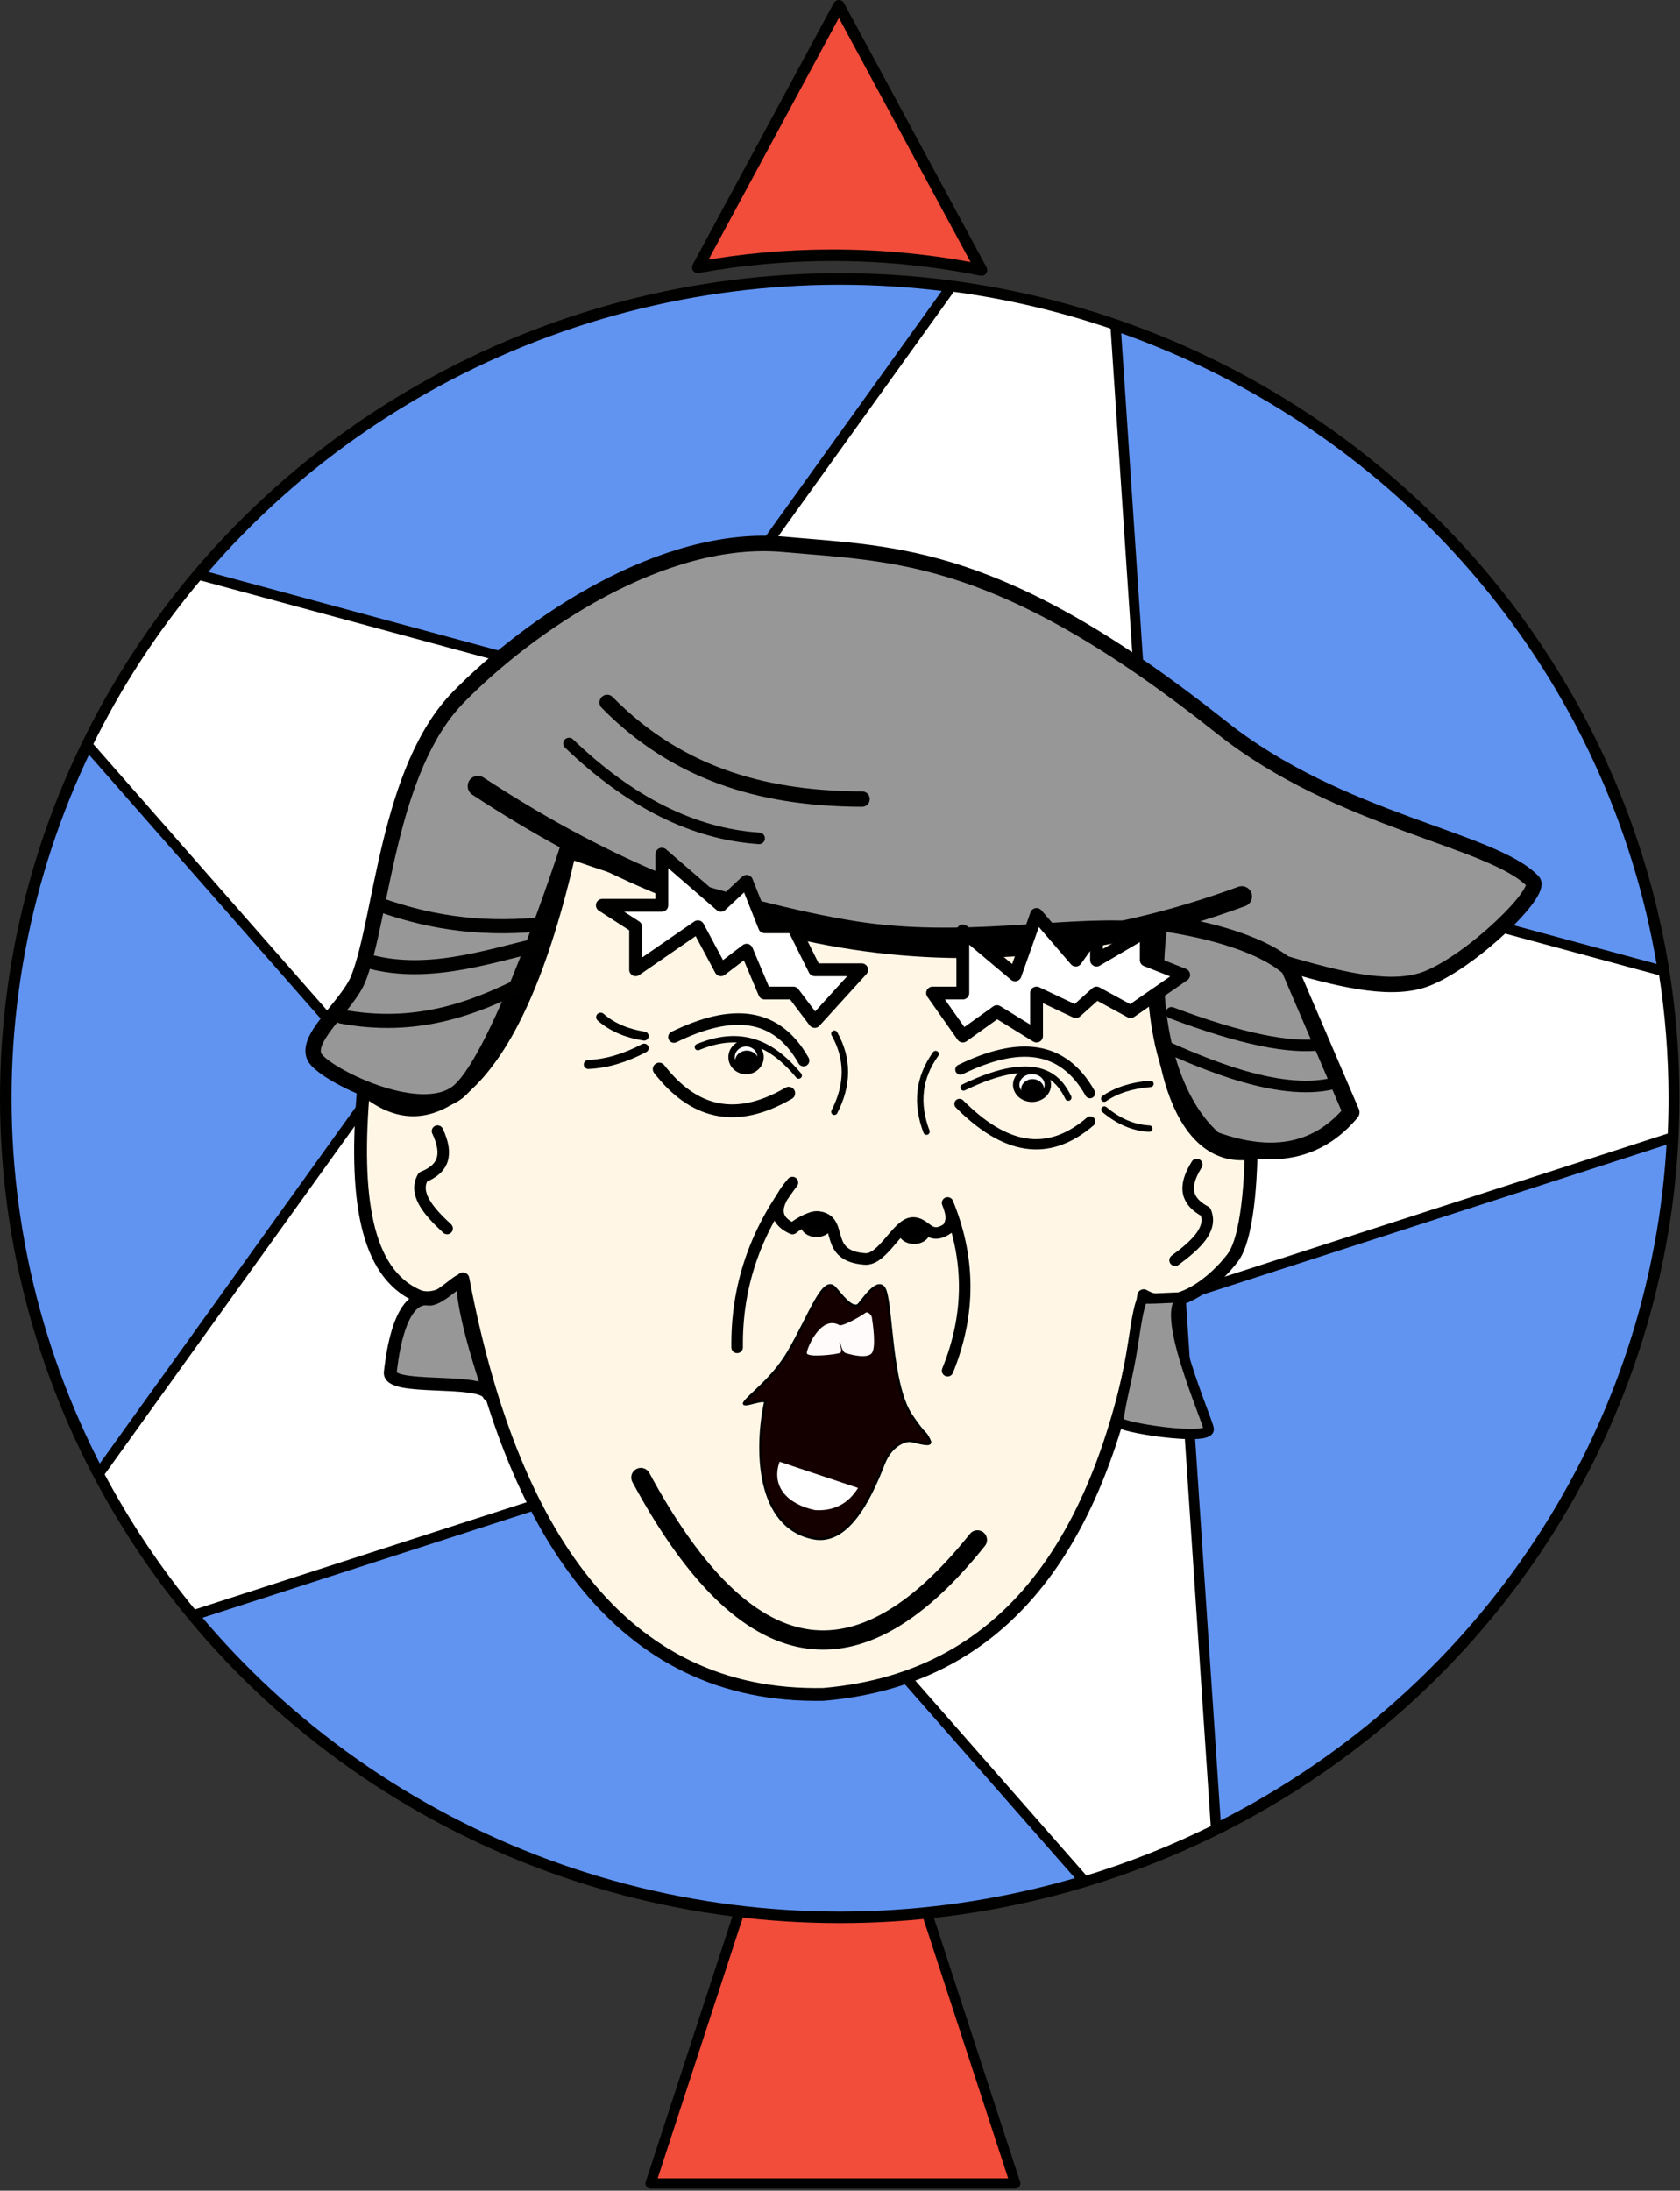 <?xml version="1.0" encoding="UTF-8" standalone="no"?><!DOCTYPE svg PUBLIC "-//W3C//DTD SVG 1.1//EN" "http://www.w3.org/Graphics/SVG/1.1/DTD/svg11.dtd"><svg width="100%" height="100%" viewBox="0 0 655 854" version="1.1" xmlns="http://www.w3.org/2000/svg" xmlns:xlink="http://www.w3.org/1999/xlink" xml:space="preserve" style="fill-rule:evenodd;clip-rule:evenodd;stroke-linecap:round;stroke-linejoin:round;stroke-miterlimit:1.5;"><rect x="0" y="0" width="655" height="854" fill="#333333" stroke="none"/><g><path d="M395.821,851.197l-142.172,0l35.543,-108.844l71.086,0l35.543,108.844Z" style="fill:#f24c3a;stroke:#000;stroke-width:4px;"/><ellipse cx="327.394" cy="428.098" rx="325.144" ry="319.338" style="fill:#6194f1;stroke:#010100;stroke-width:4.5px;"/><path d="M370.944,111.605c22.099,2.91 43.499,8.005 63.965,15.055l13.222,197.671l200.518,54.267c2.561,16.133 3.89,32.665 3.89,49.5c0,5.117 -0.123,10.207 -0.366,15.266l-191.933,62.007l13.893,207.723c-16.339,8.139 -33.47,14.961 -51.248,20.325l-147.695,-168.265l-199.868,64.57c-14.126,-17.01 -26.504,-35.474 -36.864,-55.127l110.257,-153.535l-114.711,-130.687c11.674,-23.922 26.292,-46.199 43.392,-66.376l178.202,48.227l115.346,-160.621Z" style="fill:#fff;stroke:#010100;stroke-width:4px;"/><path d="M382.644,105.273c-18.76,-3.785 -38.167,-5.771 -58.034,-5.771c-17.938,0 -35.5,1.619 -52.549,4.719l55.008,-101.971l55.575,103.023Z" style="fill:#f24c3a;stroke:#010100;stroke-width:4.5px;"/><path d="M141.721,424.386c-3.611,42.235 0.749,71.663 21.007,80.719c5.735,2.564 13.218,-1.422 17.759,-6.551c18.636,98.309 61.292,163.61 140.616,161.974c74.684,-6.427 111.458,-64.849 124.791,-155.423c12.567,7.267 27.784,-5.571 34.762,-14.835c6.979,-9.264 7.109,-40.75 7.109,-40.75c-26.52,4.023 -39.319,-33.868 -35.416,-86.515c-115.779,7.766 -159.034,-4.306 -229.961,-32.222c-10.549,46.764 -24.397,78.506 -41.901,93.603c-14.922,12.466 -27.363,9.467 -38.766,0Z" style="fill:#fff6e6;stroke:#000;stroke-width:5px;"/><path d="M123.438,413.235c6.5,7.351 41.332,23.982 55.329,12.243c16.274,-13.65 42.312,-94.138 42.312,-94.138c0,0 65.264,23.354 112.112,30.74c41.621,6.562 80.109,-1.86 109.246,0c39.384,2.515 88.251,29.811 114.172,19.292c17.733,-7.197 44.95,-33.711 41.047,-37.793c-15.853,-16.585 -75.164,-23.211 -121.411,-60.001c-86.273,-68.633 -126.725,-67.383 -170.585,-71.365c-47.28,-4.294 -99.243,31.306 -126.893,59.499c-27.649,28.193 -29.781,86.073 -39.003,109.66c-4.318,11.046 -22.827,24.512 -16.326,31.863Z" style="fill:#979797;stroke:#000;stroke-width:6px;"/><g><path d="M290.232,546.813c1.803,-2.9 10.964,-9.139 17.139,-19.671c8.304,-14.165 13.506,-29.924 18.009,-25.194c2.308,2.425 6.438,8.48 9.162,6.845c1.104,-0.661 7.001,-10.593 10.001,-6.845c3.298,4.119 2.202,37.106 10.713,49.778c6.058,9.021 5.032,5.45 7.192,9.97c1.133,2.373 -4.421,0.51 -7.192,0c-2.578,-0.474 -8.016,1.909 -10.713,8.865c-5.575,14.381 -14.22,31.685 -27.399,29.059c-22.215,-4.425 -22.613,-34.675 -18.811,-52.807c0.499,-2.383 -9.413,2.108 -8.101,0Z" style="fill:#150000;stroke:#000;stroke-width:1px;"/><path d="M303.952,569.84l30.59,10.215c-3.778,6.074 -9.294,9.058 -16.718,8.647c-10.829,-2.257 -17.287,-9.255 -13.872,-18.862Z" style="fill:#fff;"/><path d="M314.553,527.457c0,1.799 10.707,0.693 12.848,0c1.425,-0.461 -0.382,-4.155 0,-4.155c0.381,0 0.697,3.627 2.289,4.155c2.088,0.693 8.531,2.314 10.237,0c1.706,-2.313 0.406,-11.263 0,-13.881c-0.148,-0.953 -1.618,-2.43 -2.437,-1.828c-1.784,1.312 -8.077,4.965 -10.089,4.915c-7.339,-4.343 -12.848,8.995 -12.848,10.794Z" style="fill:#fffbfb;"/></g><path d="M452.099,359.592c-4.759,30.772 1.665,67.566 21.23,84.746c23.392,8.506 40.918,4.289 53.467,-10.723l-24.144,-56.274c-6.842,-6.332 -22.826,-13.789 -50.553,-17.749Z" style="fill:#979797;stroke:#000;stroke-width:6.5px;"/><path d="M272.098,408.181c19.126,-7.952 30.855,0.986 39.3,11.094" style="fill:none;stroke:#010100;stroke-width:2.5px;"/><path d="M375.67,423.912c30.197,-14.598 37.598,-2.574 40.839,3.962" style="fill:none;stroke:#010100;stroke-width:2.5px;"/><path d="M186.333,306.452c90.505,59.451 187.904,83.408 297.807,42.999" style="fill:none;stroke:#000;stroke-width:8px;"/><path d="M249.862,575.986c38.527,71.309 81.452,86.607 131.214,24.319" style="fill:none;stroke:#000;stroke-width:7.5px;"/><path d="M170.58,440.952c4.388,9.369 2.238,14.716 -5.687,17.915c-3.643,6.309 1.81,13.002 9.423,20.044" style="fill:none;stroke:#000;stroke-width:4.5px;"/><path d="M466.581,453.964c-5.525,8.85 -4.054,14.387 3.422,18.393c2.834,6.649 -3.417,12.729 -11.855,18.929" style="fill:none;stroke:#000;stroke-width:4.5px;"/><path d="M325.313,402.97c5.499,9.785 5.414,19.936 0,30.437" style="fill:none;stroke:#010100;stroke-width:2.5px;"/><path d="M364.794,410.895c-6.615,9.187 -7.72,19.287 -3.569,30.26" style="fill:none;stroke:#010100;stroke-width:2.5px;"/><path d="M257.017,416.767c13.068,16.832 29.427,21.686 50.495,9.402" style="fill:none;stroke:#010100;stroke-width:5px;"/><path d="M262.761,404.262c22.615,-11.044 39.903,-9.74 50.541,9.193" style="fill:none;stroke:#010100;stroke-width:4.5px;"/><path d="M374.44,416.952c22.614,-11.044 39.902,-9.74 50.54,9.193" style="fill:none;stroke:#010100;stroke-width:4px;"/><path d="M374.085,430.351c17.278,17.344 34.045,21.418 50.983,6.839" style="fill:none;stroke:#010100;stroke-width:4px;"/><ellipse cx="290.874" cy="412.114" rx="5.646" ry="5.409" style="fill:#fff;stroke:#010100;stroke-width:2.5px;"/><ellipse cx="291.161" cy="413.606" rx="4.548" ry="4.044"/><ellipse cx="318.322" cy="477.232" rx="5.027" ry="3.792" style="stroke:#010100;stroke-width:2.5px;"/><ellipse cx="356.405" cy="479.911" rx="5.027" ry="3.792" style="stroke:#010100;stroke-width:2.5px;"/><ellipse cx="402.361" cy="422.898" rx="6.166" ry="5.429" style="fill:#fff;stroke:#010100;stroke-width:2.5px;"/><ellipse cx="402.587" cy="424.714" rx="4.48" ry="4.044"/><path d="M448.104,439.983c-6.047,-0.303 -11.894,-2.711 -17.521,-7.433" style="fill:none;stroke:#010100;stroke-width:2.5px;"/><path d="M234.177,396.519c4.884,4.276 10.692,6.38 16.967,7.387" style="fill:none;stroke:#010100;stroke-width:3.5px;"/><path d="M229.354,414.972c7.199,-0.308 14.466,-2.533 21.79,-6.384" style="fill:none;stroke:#010100;stroke-width:3.5px;"/><path d="M448.527,422.528c-7.358,0.578 -13.317,2.538 -18.001,5.755" style="fill:none;stroke:#010100;stroke-width:2.5px;"/><path d="M281.072,352.912l-23.03,-19.939l0,19.939l-23.198,0l12.975,8.376l0,16.758l24.279,-16.758l8.974,16.758l10,-7.628l7.044,16.698l11.172,0l8.355,11.08l18.317,-20.15l-18.317,0l-8.355,-16.758l-11.172,0l-7.044,-17.716l-10,9.34Z" style="fill:#fff;stroke:#010100;stroke-width:5px;"/><path d="M363.595,387.116l11.794,16.764l13.302,-9.522l15.432,9.522l0,-16.764l15.302,7.242l8.093,-7.242l13.27,7.242l20.706,-14.325l-14.581,-5.765l0,-11.354l-19.395,11.354l0,-11.354l-8.093,11.354l-15.302,-17.781l-8.356,23.546l-20.378,-17.119l0,24.202l-11.794,0Z" style="fill:#fff;stroke:#000;stroke-width:5px;"/><path d="M287.396,525.242c-0.294,-22.946 6.612,-44.417 21.565,-64.241c-6.419,7.545 -8.605,14.055 0,17.93c0,0 6.489,-5.351 11.016,-4.348c8.871,1.967 0.955,15.009 17.232,16.209c6.931,0.511 12.613,-13.553 18.381,-14.012c5.517,-0.44 6.445,7.195 13.859,2.151c2.408,-3.336 1.306,-6.662 0,-9.988c8.543,20.906 9.242,42.629 0,65.39" style="fill:none;stroke:#000;stroke-width:4.5px;"/><path d="M166.968,506.446c-12.199,-1.75 -14.515,26.818 -14.79,28.347c-1.354,7.551 34.675,2.246 38.204,8.541c2.987,5.33 -9.727,-26.917 -10.009,-43.663c-0.05,-2.966 -8.91,7.419 -13.405,6.775Z" style="fill:#979797;stroke:#000;stroke-width:5px;"/><path d="M461.64,506.188c-10.654,2.808 9.591,48.29 9.626,50.977c0.063,4.689 -35.446,-0.725 -35.221,-3.035c0.808,-8.294 3.617,-16.457 5.736,-30.505c1.434,-9.507 2.726,-17.564 4.293,-17.437c4.038,0.326 19.629,-1.071 15.566,0Z" style="fill:#979797;stroke:#000;stroke-width:4px;"/><path d="M147.694,352.532c21.969,7.904 42.675,10.04 65.559,7.564" style="fill:none;stroke:#010100;stroke-width:5.5px;"/><path d="M142.385,374.364c23.178,6.881 46.694,-1.135 67.951,-6.192" style="fill:none;stroke:#010100;stroke-width:5.5px;"/><path d="M133.084,396.277c28.643,5.337 50.997,-2.657 72.043,-13.423" style="fill:none;stroke:#010100;stroke-width:5.5px;"/><path d="M456.719,394.82c27.538,10.392 46.268,13.942 58.381,12.351" style="fill:none;stroke:#010100;stroke-width:4.5px;"/><path d="M452.579,407.167c16.008,7.158 48.024,21.473 69.514,14.543" style="fill:none;stroke:#010100;stroke-width:4.5px;"/><path d="M221.852,289.836c23.718,22.79 48.409,35.28 74.119,36.976" style="fill:none;stroke:#010100;stroke-width:4.5px;"/><path d="M236.715,273.824c29.36,29.893 64.568,37.529 99.384,37.689" style="fill:none;stroke:#010100;stroke-width:6px;"/></g></svg>